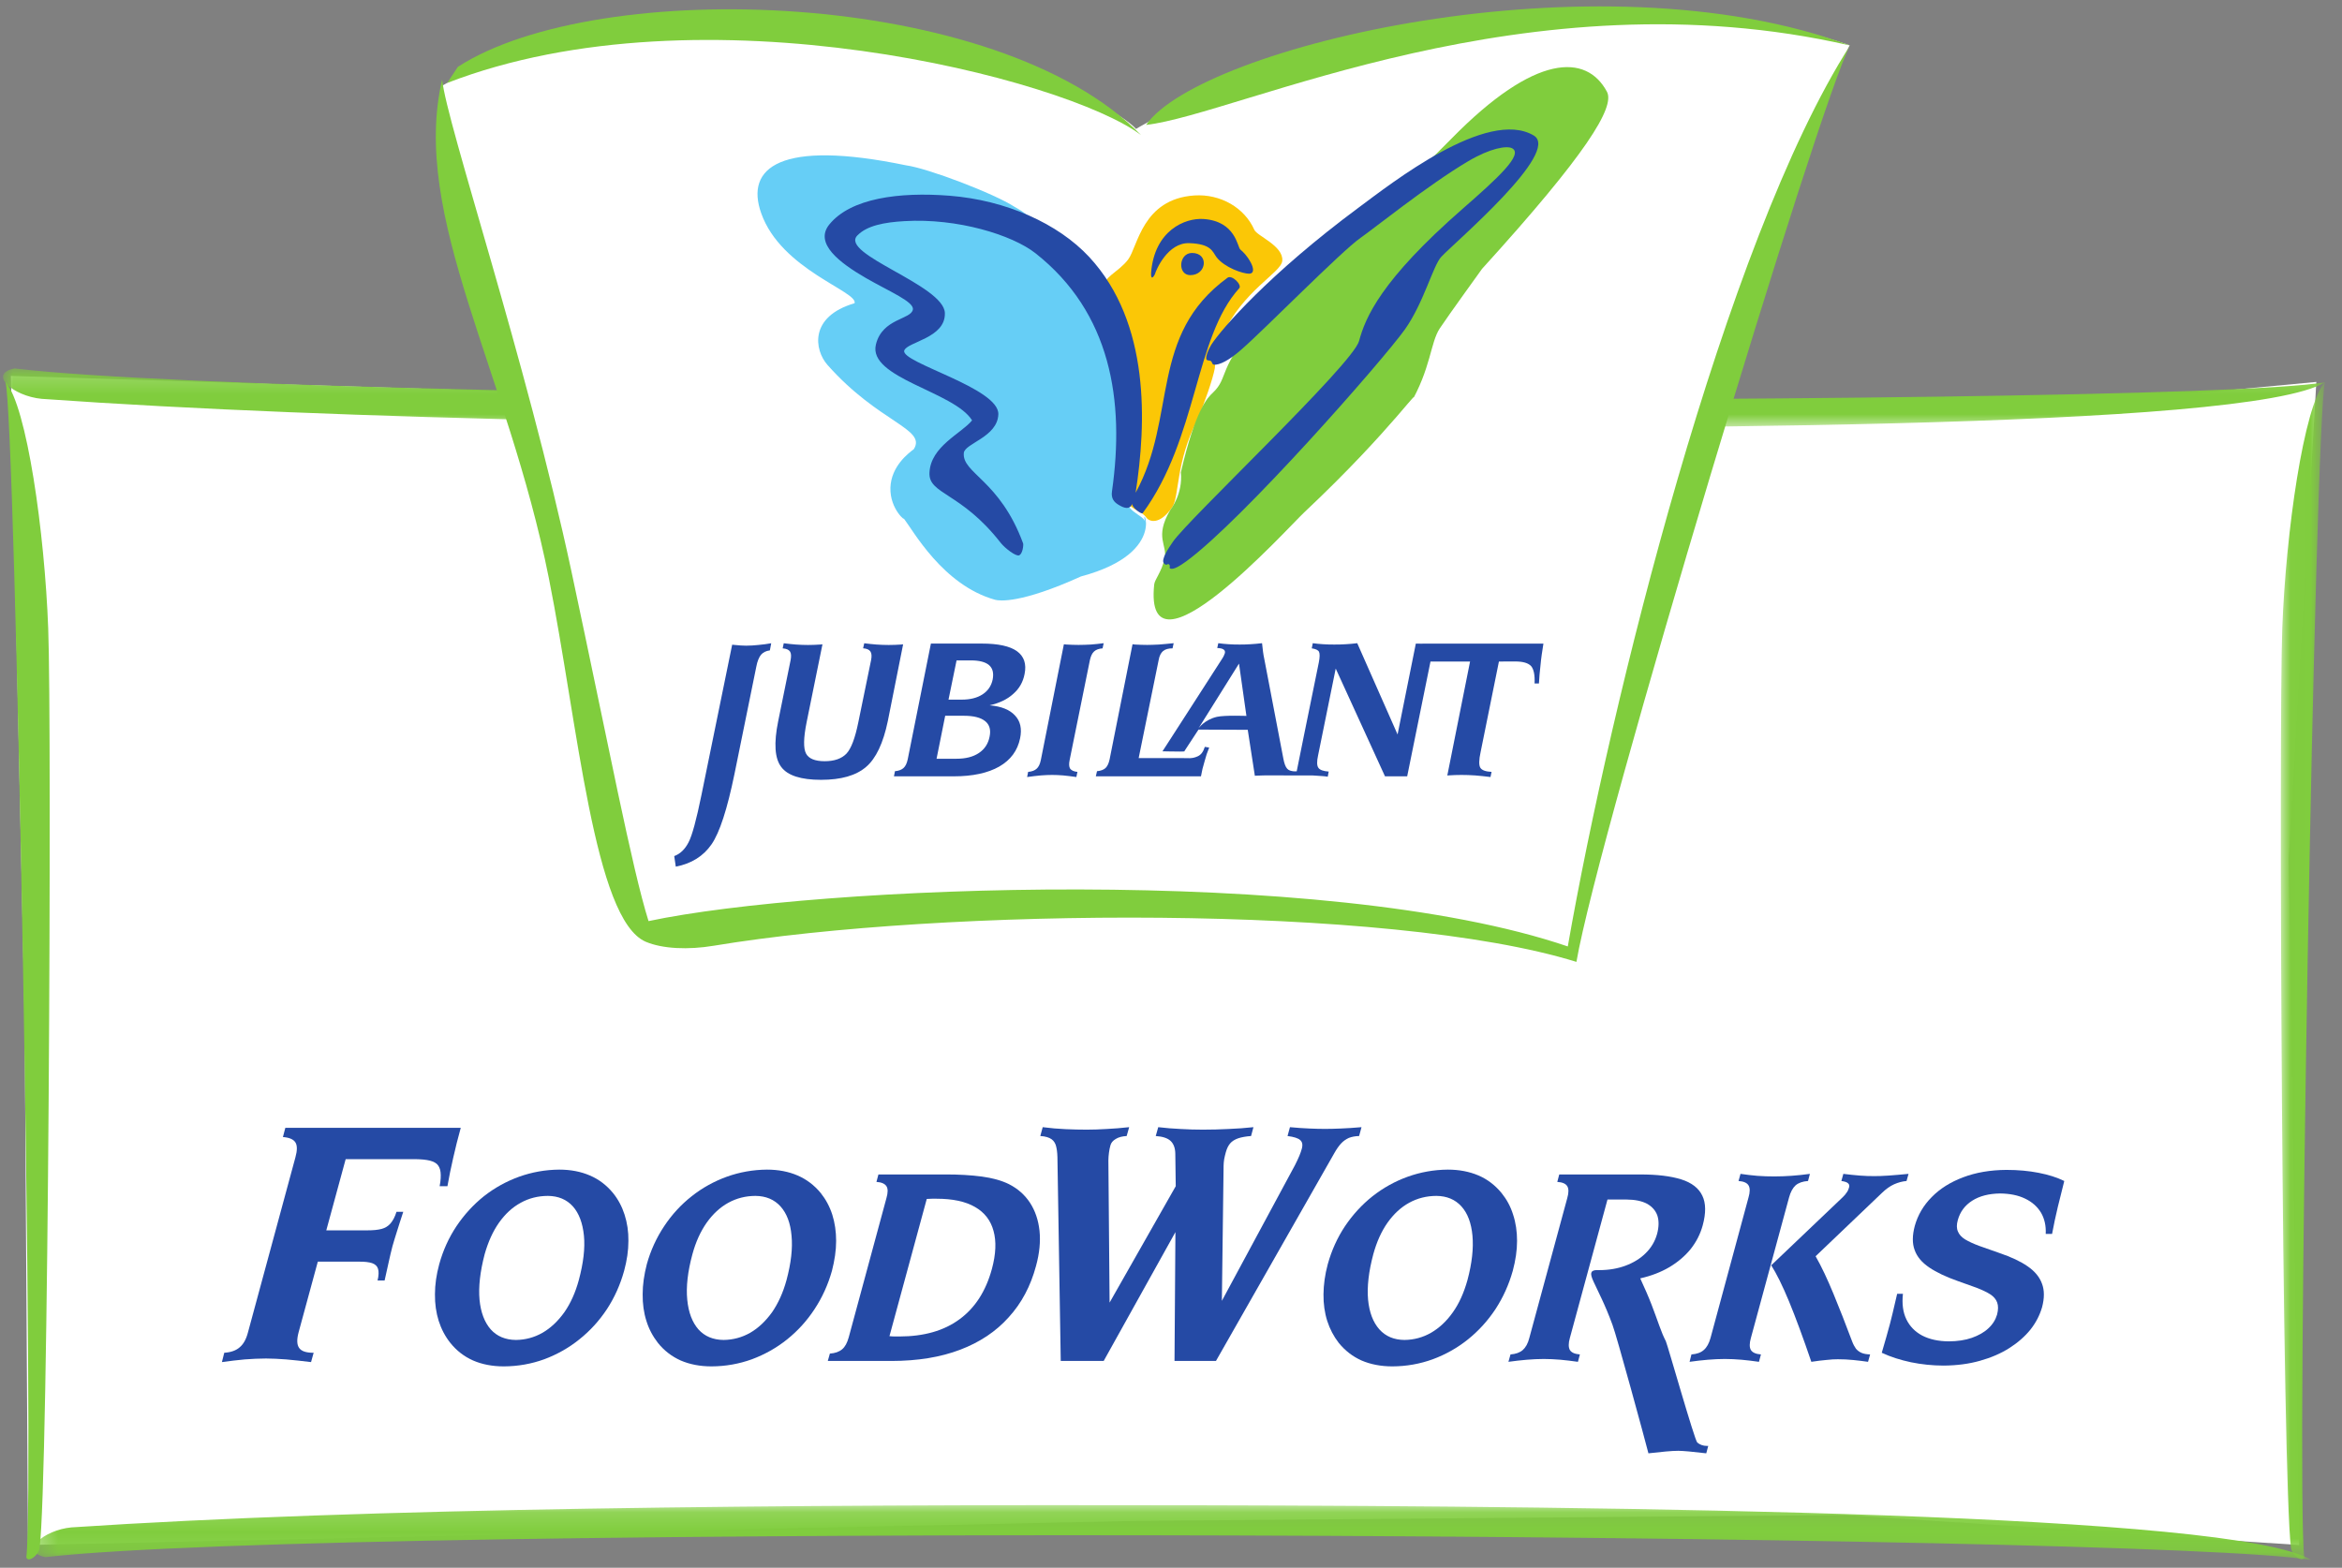 <?xml version="1.0" encoding="UTF-8" standalone="no"?>
<svg width="118px" height="79px" viewBox="0 0 118 79" version="1.1" xmlns="http://www.w3.org/2000/svg" xmlns:xlink="http://www.w3.org/1999/xlink">
    <rect x="0" y="0" width="118" height="79" fill="#808080" stroke="none"/>
    <!-- Generator: sketchtool 3.8.2 (29753) - http://www.bohemiancoding.com/sketch -->
    <title>70B0CE8E-1ACC-4454-9EA9-9BB429E4DA4C</title>
    <desc>Created with sketchtool.</desc>
    <defs>
        <polygon id="path-1" points="0 0.19 0 3.2 116.985 3.2 116.985 0.19 2.1719466e-21 0.19"></polygon>
        <polygon id="path-3" points="2.244 59.557 2.244 0.224 0.019 0.224 0.019 59.557 2.244 59.557"></polygon>
        <polygon id="path-5" points="0.279 2.899 115.018 2.899 115.018 0.132 0.279 0.132 0.279 2.899"></polygon>
    </defs>
    <g id="Page-1" stroke="none" stroke-width="1" fill="none" fill-rule="evenodd">
        <g id="Desktop-|-Home" transform="translate(-664, -1029)">
            <g id="logo_jubilant_foodworks-copy" transform="translate(664.153, 1029)">
                <polygon id="Fill-1" fill="#FFFFFF" points="0.397 18.942 1.09 51.419 1.258 77.855 56.829 76.644 92.837 76.345 115.691 77.855 115.167 43.263 116.554 19.245 104.428 20.39 58.563 20.757"></polygon>
                <g id="Group-65" transform="translate(0, 0.017)">
                    <g id="Group-4" transform="translate(0, 18.36)">
                        <mask id="mask-2" fill="white">
                            <use xlink:href="#path-1"></use>
                        </mask>
                        <g id="Clip-3"></g>
                        <path d="M0.586,0.19 C16.177,2.029 108.632,2.248 116.985,0.89 C113.058,3.274 81.883,3.25 60.236,3.18 C38.59,3.104 17.152,2.802 1.946,1.721 C0.487,1.581 -0.784,0.449 0.586,0.19" id="Fill-2" fill="#80CD3D" mask="url(#mask-2)"></path>
                    </g>
                    <g id="Group-7" transform="translate(114.747, 19.004)">
                        <mask id="mask-4" fill="white">
                            <use xlink:href="#path-3"></use>
                        </mask>
                        <g id="Clip-6"></g>
                        <path d="M1.198,59.455 C0.774,55.998 1.738,2.085 2.244,0.224 C1.171,1.442 0.268,7.826 0.091,12.642 C-0.092,17.452 0.08,55.641 0.532,58.993 C0.564,59.317 1.104,59.76 1.198,59.455" id="Fill-5" fill="#80CD3D" mask="url(#mask-4)"></path>
                    </g>
                    <path d="M1.174,78.459 C1.599,75.002 0.633,21.089 0.124,19.228 C1.2,20.446 2.098,26.831 2.276,31.646 C2.465,36.456 2.292,74.646 1.841,77.997 C1.809,78.321 1.269,78.764 1.174,78.459" id="Fill-8" fill="#80CD3D"></path>
                    <g id="Group-12" transform="translate(1.282, 75.695)">
                        <mask id="mask-6" fill="white">
                            <use xlink:href="#path-5"></use>
                        </mask>
                        <g id="Clip-11"></g>
                        <path d="M0.853,2.753 C16.053,1.03 106.866,1.516 115.018,2.899 C111.183,0.533 80.166,0.185 59.037,0.139 C37.91,0.09 17.004,0.271 2.165,1.254 C0.753,1.386 -0.486,2.488 0.853,2.753" id="Fill-10" fill="#80CD3D" mask="url(#mask-6)"></path>
                    </g>
                    <path d="M23.226,3.674 C23.226,3.674 37.508,-0.823 47.47,2.229 C55.708,4.755 57.084,6.48 57.084,6.48 C57.084,6.48 62.641,3.14 67.261,2.634 C71.881,2.129 82.566,-1.301 93.04,2.264 C87.92,12.749 84.741,23.474 79.108,47.943 C67.885,44.921 38.736,45.018 32.313,46.73 C30.407,39.97 22.401,6.132 22.103,4.317 L23.226,3.674" id="Fill-13" fill="#FFFFFF"></path>
                    <path d="M60.026,9.832 C61.338,9.748 62.55,10.445 63.045,11.563 C63.182,11.876 64.509,12.365 64.455,13.116 C64.415,13.727 62.478,14.591 61.413,16.924 C61.317,17.116 61.112,17.297 61.056,18.534 C60.951,19.096 60.54,20.276 60.18,21.129 C59.067,23.287 59.277,25.01 58.903,25.551 C58.258,26.474 57.737,26.261 57.602,26.061 C57.323,25.683 56.877,25.702 56.699,25.31 C56.651,25.189 56.673,24.006 56.673,24.195 C56.678,24.054 56.694,23.911 56.705,23.768 C56.705,23.622 56.71,23.476 56.71,23.331 C56.756,22.925 56.834,22.537 56.871,22.129 C56.898,21.875 56.888,21.599 56.888,21.329 C56.898,21.191 56.904,21.056 56.909,20.916 C56.904,20.803 56.893,20.692 56.871,20.587 C56.85,20.492 56.831,20.397 56.804,20.3 C56.772,20.152 56.756,20.001 56.723,19.852 C56.683,19.639 56.613,19.436 56.595,19.212 C56.578,19.044 56.64,18.915 56.656,18.758 C56.662,18.491 56.624,18.237 56.624,17.969 L56.624,17.516 C56.624,17.411 56.64,17.31 56.619,17.211 C56.6,17.108 56.535,17 56.495,16.905 C56.425,16.765 56.404,16.603 56.353,16.454 C56.315,16.4 56.288,16.344 56.253,16.29 C56.189,16.181 56.127,16.071 56.079,15.952 C55.979,15.703 55.622,14.912 55.501,14.488 C55.355,13.972 56.205,13.705 56.689,13.057 C57.175,12.409 57.401,10.008 60.026,9.832" id="Fill-15" fill="#FBC706"></path>
                    <path d="M45.498,8.314 C46.594,8.463 49.932,9.732 50.972,10.41 C51.126,10.51 51.314,10.594 51.461,10.718 C51.765,10.958 52.079,11.196 52.37,11.458 C52.542,11.625 52.711,11.801 52.883,11.968 C53.053,12.122 53.251,12.228 53.429,12.373 C53.477,12.433 53.533,12.495 53.587,12.554 C53.754,12.722 53.918,12.887 54.055,13.07 C54.149,13.205 54.216,13.362 54.289,13.5 C54.342,13.584 54.402,13.659 54.447,13.74 C54.501,13.818 54.53,13.916 54.59,13.997 C54.641,14.083 54.7,14.169 54.751,14.259 C54.799,14.345 54.848,14.431 54.888,14.513 C54.953,14.61 55.02,14.694 55.081,14.785 C55.141,14.899 55.189,15.012 55.24,15.125 C55.289,15.217 55.366,15.293 55.412,15.388 C55.477,15.536 55.514,15.69 55.571,15.849 C55.608,15.952 55.67,16.047 55.713,16.149 C55.759,16.303 55.802,16.457 55.85,16.606 C55.885,16.695 55.917,16.779 55.955,16.868 C56.001,17.019 56.022,17.186 56.06,17.346 C56.084,17.427 56.106,17.505 56.127,17.586 C56.148,17.686 56.164,17.786 56.181,17.891 C56.215,18.045 56.275,18.202 56.31,18.356 C56.331,18.491 56.342,18.623 56.369,18.755 C56.396,18.896 56.468,19.023 56.495,19.16 C56.511,19.255 56.522,19.355 56.535,19.452 C56.562,19.62 56.616,19.774 56.651,19.93 C56.673,20.06 56.689,20.187 56.71,20.317 C56.742,20.457 56.793,20.592 56.804,20.746 C56.831,20.94 56.799,21.132 56.799,21.329 C56.793,21.489 56.683,22.804 56.616,23.33 C56.616,23.344 56.573,24.357 56.573,24.716 C56.353,25.778 57.487,25.888 57.554,26.304 C57.207,25.17 58.908,27.803 54.315,29.029 C51.27,30.407 50.201,30.264 49.986,30.207 C47.349,29.472 45.855,26.712 45.361,26.077 C45.546,26.315 44.678,25.672 44.71,24.557 C44.748,23.474 45.619,22.82 45.888,22.618 C46.543,21.58 44.127,21.294 41.539,18.372 C40.873,17.618 40.607,15.933 42.904,15.263 C43.095,14.672 39.209,13.584 38.201,10.731 C37.382,8.43 39.142,6.996 45.498,8.314" id="Fill-17" fill="#66CEF6"></path>
                    <path d="M80.812,4.606 C81.225,5.381 79.782,7.739 74.517,13.532 C74.55,13.494 72.865,15.814 72.386,16.535 C71.911,17.259 71.946,18.55 70.876,20.381 C71.704,18.971 70.115,21.518 65.557,25.804 C64.649,26.661 57.46,34.66 58,29.44 C58.021,29.189 58.376,28.8 58.524,28.133 C58.683,27.43 57.995,27.082 58.804,25.691 C58.849,25.629 59.449,24.87 59.344,23.787 C60.088,20.581 60.698,20.017 60.954,19.774 C61.784,18.99 61.15,18.558 63.316,16.154 C67.793,11.163 68.718,11.315 72.964,6.983 C77.205,2.653 79.782,2.683 80.812,4.606" id="Fill-19" fill="#80CD3D"></path>
                    <path d="M41.633,11.293 C42.708,9.97 45.146,9.646 47.691,9.846 C50.532,10.07 53.154,11.242 54.729,12.935 C57.809,16.263 57.605,21.318 57.065,24.813 C59.169,20.959 57.726,16.878 61.695,13.978 C61.921,13.816 62.44,14.34 62.284,14.51 C60.037,16.981 60.193,22.059 57.422,25.839 C57.366,25.923 56.839,25.526 56.898,25.359 C56.767,25.702 56.465,25.578 56.205,25.421 C55.99,25.294 55.815,25.108 55.874,24.738 C56.525,20.16 55.815,15.733 52.015,12.741 C50.846,11.822 48.088,10.966 45.417,11.126 C44.399,11.185 43.528,11.35 43.044,11.849 C42.122,12.792 47.411,14.345 47.454,15.758 C47.492,17.032 45.538,17.208 45.406,17.651 C45.235,18.264 50.209,19.533 50.147,20.865 C50.104,22.01 48.457,22.323 48.408,22.807 C48.314,23.836 50.22,24.165 51.397,27.368 C51.418,27.441 51.381,27.881 51.198,27.965 C51.045,28.038 50.489,27.619 50.263,27.333 C48.258,24.765 46.619,24.902 46.678,23.798 C46.739,22.474 48.274,21.834 48.825,21.167 C47.933,19.714 43.566,19.034 43.979,17.343 C44.299,16.019 45.759,16.09 45.842,15.579 C45.906,15.19 44.678,14.683 43.49,14.002 C42.147,13.227 40.857,12.247 41.633,11.293" id="Fill-21" fill="#254AA5"></path>
                    <path d="M60.876,17.354 C61.394,16.554 63.805,13.775 68.299,10.445 C69.951,9.221 74.775,5.419 77.122,6.81 C78.517,7.639 73.157,12.182 72.467,12.922 C72.056,13.348 71.583,15.242 70.629,16.587 C69.505,18.156 62.445,26.196 59.626,28.262 C59.322,28.481 58.949,28.727 58.793,28.621 C58.745,28.589 58.844,28.489 58.734,28.414 C58.667,28.367 58.634,28.527 58.487,28.365 C58.336,28.184 58.718,27.611 58.933,27.298 C59.69,26.169 68.014,18.337 68.323,17.165 C68.64,15.987 69.417,14.107 73.537,10.507 C75.305,8.963 76.622,7.758 76.031,7.453 C75.762,7.315 74.942,7.442 73.813,8.112 C71.789,9.311 69.027,11.534 68.409,11.96 C67.452,12.619 63.552,16.592 62.391,17.599 C61.795,18.126 61.279,18.399 60.997,18.356 C60.919,18.345 60.919,18.223 60.86,18.18 C60.803,18.132 60.661,18.172 60.629,18.086 C60.594,17.94 60.709,17.632 60.876,17.354" id="Fill-23" fill="#254AA5"></path>
                    <path d="M59.906,12.73 C60.771,12.73 60.65,13.848 59.817,13.848 C59.161,13.843 59.234,12.73 59.906,12.73" id="Fill-25" fill="#254AA5"></path>
                    <path d="M58.032,13.81 C58.1,13.57 58.688,12.198 59.769,12.236 C60.884,12.274 60.935,12.665 61.139,12.941 C61.55,13.473 62.472,13.775 62.773,13.775 C63.066,13.775 63.004,13.473 62.867,13.213 C62.687,12.878 62.494,12.687 62.338,12.554 C62.195,12.441 62.112,11.126 60.478,11.018 C59.554,10.958 58.016,11.593 57.844,13.724 C57.828,13.932 57.874,14.107 58.032,13.81" id="Fill-27" fill="#254AA5"></path>
                    <path d="M22.915,3.353 C29.975,-1.217 50.104,-0.617 57.333,6.786 C53.585,3.958 35.229,-0.815 22.38,4.163 L22.915,3.353" id="Fill-29" fill="#80CD3D"></path>
                    <path d="M57.592,6.278 C60.301,2.343 80.309,-2.465 93.059,2.275 C76.794,-1.457 62.279,5.74 57.592,6.278" id="Fill-31" fill="#80CD3D"></path>
                    <path d="M32.523,46.398 C31.679,43.708 30.528,37.612 28.639,28.778 C26.349,18.08 22.345,6.202 22.124,3.99 C20.517,10.853 25.419,18.672 27.5,29.113 C28.97,36.489 29.779,46.33 32.385,47.44 C33.227,47.797 34.527,47.854 35.804,47.64 C47.347,45.723 69.838,45.526 79.274,48.453 C80.379,41.993 91.554,5.003 93.059,2.278 C86.735,12.165 80.981,35.435 78.839,47.675 C66.622,43.505 40.921,44.615 32.523,46.398" id="Fill-33" fill="#80CD3D"></path>
                    <path d="M38.059,32.483 C37.849,32.505 37.64,32.519 37.441,32.519 C37.271,32.519 37.078,32.505 36.868,32.483 C36.825,32.483 36.777,32.478 36.737,32.47 L35.189,40.046 C34.936,41.285 34.721,42.082 34.541,42.425 C34.363,42.773 34.127,43.006 33.818,43.122 L33.896,43.654 C34.689,43.503 35.288,43.122 35.697,42.53 C36.11,41.931 36.489,40.751 36.852,38.99 L37.954,33.572 C38.005,33.299 38.091,33.099 38.191,32.975 C38.295,32.854 38.449,32.78 38.637,32.756 L38.704,32.397 C38.489,32.437 38.268,32.464 38.059,32.483" id="Fill-35" fill="#254AA5"></path>
                    <path d="M45.35,32.451 C45.318,32.451 45.283,32.459 45.245,32.462 C45.036,32.476 44.826,32.484 44.624,32.484 C44.42,32.484 44.216,32.476 44.011,32.462 C43.802,32.446 43.603,32.424 43.391,32.397 L43.334,32.651 C43.517,32.664 43.644,32.721 43.703,32.813 C43.764,32.905 43.775,33.048 43.737,33.243 L43.093,36.378 C42.931,37.177 42.735,37.704 42.493,37.961 C42.249,38.212 41.886,38.341 41.397,38.341 C40.91,38.341 40.593,38.212 40.459,37.955 C40.322,37.701 40.327,37.175 40.488,36.378 L41.286,32.451 C41.251,32.451 41.209,32.459 41.171,32.462 C40.956,32.476 40.757,32.484 40.558,32.484 C40.359,32.484 40.158,32.476 39.953,32.462 C39.755,32.446 39.545,32.424 39.335,32.397 L39.282,32.654 C39.47,32.67 39.591,32.724 39.65,32.813 C39.712,32.905 39.717,33.048 39.682,33.243 L39.056,36.321 C38.83,37.431 38.879,38.201 39.209,38.63 C39.529,39.063 40.201,39.279 41.214,39.279 C42.227,39.279 42.977,39.063 43.482,38.63 C43.985,38.201 44.347,37.431 44.579,36.321 L45.35,32.451" id="Fill-37" fill="#254AA5"></path>
                    <path d="M49.706,37.107 C49.637,37.461 49.454,37.737 49.166,37.928 C48.876,38.123 48.5,38.217 48.032,38.217 L47.035,38.217 L47.47,36.051 L48.408,36.051 C48.903,36.051 49.26,36.14 49.486,36.324 C49.706,36.502 49.779,36.764 49.706,37.107 L49.862,34.223 C49.795,34.544 49.626,34.793 49.355,34.971 C49.08,35.152 48.726,35.238 48.304,35.238 L47.637,35.238 L48.043,33.261 L48.761,33.261 C49.19,33.261 49.502,33.342 49.685,33.504 C49.868,33.669 49.922,33.904 49.862,34.223 L49.706,37.107 M51.469,33.95 C51.574,33.44 51.443,33.056 51.085,32.797 C50.725,32.54 50.136,32.413 49.317,32.413 L46.75,32.413 L45.581,38.25 C45.538,38.449 45.471,38.593 45.369,38.685 C45.275,38.771 45.13,38.828 44.939,38.844 L44.888,39.103 L47.895,39.103 C48.854,39.103 49.618,38.938 50.193,38.611 C50.765,38.282 51.117,37.807 51.244,37.186 C51.343,36.71 51.26,36.324 50.986,36.035 C50.72,35.746 50.295,35.573 49.706,35.525 C50.198,35.414 50.593,35.225 50.892,34.955 C51.201,34.687 51.391,34.355 51.469,33.95" id="Fill-39" fill="#254AA5"></path>
                    <path d="M54.805,32.462 C54.595,32.473 54.391,32.481 54.189,32.481 C53.99,32.481 53.786,32.473 53.587,32.462 C53.539,32.454 53.498,32.451 53.45,32.448 L52.289,38.282 C52.249,38.479 52.179,38.628 52.08,38.717 C51.985,38.806 51.843,38.863 51.649,38.879 L51.598,39.138 C51.848,39.103 52.08,39.076 52.289,39.057 C52.496,39.041 52.684,39.033 52.856,39.033 C53.031,39.033 53.214,39.041 53.413,39.057 C53.609,39.076 53.834,39.103 54.079,39.138 L54.133,38.879 C53.955,38.863 53.834,38.806 53.765,38.717 C53.708,38.628 53.698,38.479 53.74,38.282 L54.762,33.242 C54.805,33.048 54.872,32.902 54.969,32.813 C55.063,32.724 55.202,32.67 55.399,32.654 L55.455,32.394 C55.235,32.424 55.014,32.446 54.805,32.462" id="Fill-41" fill="#254AA5"></path>
                    <path d="M60.551,37.618 C60.467,37.88 60.357,38.02 60.188,38.096 C59.9,38.228 59.707,38.182 59.36,38.182 L57.218,38.182 L58.226,33.24 C58.261,33.029 58.341,32.883 58.446,32.791 C58.556,32.699 58.712,32.654 58.925,32.654 L58.981,32.394 C58.707,32.424 58.462,32.443 58.237,32.462 C58.016,32.473 57.815,32.481 57.648,32.481 C57.449,32.481 57.245,32.473 57.038,32.462 C56.998,32.454 56.949,32.451 56.909,32.446 L55.753,38.252 C55.71,38.45 55.643,38.593 55.549,38.685 C55.455,38.771 55.307,38.828 55.119,38.844 L55.06,39.103 L60.357,39.103 C60.408,38.822 60.446,38.649 60.54,38.344 C60.634,38.012 60.644,37.966 60.771,37.653 L60.551,37.618" id="Fill-43" fill="#254AA5"></path>
                    <path d="M61.161,36.105 C60.521,36.254 60.228,36.691 60.228,36.691 L62.273,33.423 L62.647,36.059 C62.647,36.059 61.566,36.016 61.161,36.105 L61.161,36.105 Z M72.048,32.416 L72.042,32.416 L71.717,32.416 C71.569,32.416 71.327,32.421 71.182,32.416 L70.263,36.994 L68.231,32.394 C68.038,32.419 67.844,32.435 67.648,32.446 C67.46,32.459 67.267,32.462 67.07,32.462 C66.882,32.462 66.7,32.459 66.519,32.446 C66.337,32.435 66.165,32.419 65.99,32.394 L65.939,32.654 C66.133,32.681 66.259,32.74 66.304,32.827 C66.348,32.916 66.348,33.096 66.294,33.367 L65.549,37.026 L65.181,38.849 L65.13,38.849 L65.047,38.852 C64.888,38.836 64.778,38.806 64.7,38.717 C64.614,38.625 64.552,38.45 64.504,38.19 L63.544,33.172 C63.523,33.072 63.501,32.961 63.485,32.835 C63.472,32.713 63.456,32.567 63.434,32.394 C63.23,32.419 63.034,32.435 62.846,32.446 C62.652,32.459 62.475,32.462 62.311,32.462 C62.117,32.462 61.932,32.459 61.76,32.446 C61.58,32.435 61.403,32.419 61.23,32.394 L61.177,32.637 C61.324,32.643 61.43,32.665 61.491,32.708 C61.561,32.753 61.58,32.813 61.561,32.897 C61.55,32.934 61.534,32.975 61.513,33.018 C61.491,33.064 61.462,33.126 61.408,33.202 C61.408,33.202 58.374,37.917 58.417,37.842 C58.417,37.842 58.973,37.855 59.309,37.855 C59.618,37.855 59.524,37.829 59.524,37.829 L60.233,36.748 L62.714,36.759 L63.072,39.076 L63.115,39.071 C63.367,39.057 63.612,39.054 63.837,39.054 L64.305,39.054 L64.415,39.054 C64.458,39.057 64.757,39.065 65.082,39.057 L65.092,39.057 L65.141,39.057 L65.082,39.057 L65.076,39.06 L65.141,39.057 L65.141,39.06 L65.151,39.057 L65.17,39.057 L65.219,39.057 L65.176,39.057 C65.275,39.057 65.334,39.054 65.471,39.057 L65.587,39.057 L65.78,39.057 C65.923,39.057 66.044,39.057 66.21,39.073 C66.385,39.087 66.552,39.09 66.745,39.122 L66.793,38.863 C66.525,38.844 66.347,38.782 66.275,38.676 C66.194,38.566 66.189,38.355 66.259,38.042 L67.146,33.672 L69.629,39.103 L70.747,39.103 L71.921,33.318 L71.927,33.318 L73.915,33.318 L72.768,39.063 L72.803,39.057 C73.04,39.041 73.271,39.033 73.485,39.033 C73.7,39.033 73.926,39.041 74.168,39.057 C74.405,39.076 74.663,39.103 74.945,39.138 L74.999,38.879 C74.703,38.863 74.515,38.798 74.437,38.676 C74.356,38.555 74.356,38.288 74.448,37.872 L75.369,33.318 L76.189,33.315 C76.579,33.315 76.845,33.391 76.993,33.55 C77.124,33.707 77.186,33.999 77.165,34.423 L77.385,34.423 C77.401,34.126 77.428,33.812 77.466,33.486 C77.495,33.153 77.549,32.802 77.611,32.416 L72.048,32.416 Z" id="Fill-45" fill="#254AA5"></path>
                    <path d="M14.223,56.815 L14.102,57.279 C14.422,57.304 14.632,57.393 14.731,57.55 C14.828,57.706 14.828,57.954 14.731,58.303 L12.345,67.107 C12.256,67.459 12.119,67.71 11.925,67.872 C11.745,68.034 11.482,68.129 11.146,68.15 L11.028,68.62 C11.425,68.563 11.81,68.52 12.175,68.485 C12.543,68.458 12.906,68.439 13.248,68.439 C13.551,68.439 13.893,68.458 14.266,68.485 C14.643,68.52 15.064,68.563 15.519,68.62 L15.65,68.15 C15.279,68.153 15.032,68.074 14.917,67.904 C14.801,67.739 14.796,67.475 14.895,67.107 L15.86,63.559 L17.935,63.559 C18.212,63.556 18.432,63.58 18.596,63.634 C18.749,63.688 18.854,63.783 18.894,63.921 C18.937,64.058 18.932,64.256 18.87,64.509 L19.225,64.509 C19.305,64.172 19.367,63.853 19.434,63.569 C19.499,63.283 19.555,63.024 19.62,62.786 C19.681,62.573 19.757,62.316 19.851,62.025 C19.939,61.73 20.05,61.406 20.165,61.047 L19.824,61.047 C19.746,61.301 19.641,61.495 19.52,61.636 C19.405,61.768 19.252,61.863 19.074,61.909 C18.883,61.96 18.644,61.981 18.359,61.981 L16.287,61.981 L17.263,58.395 L20.544,58.395 C20.88,58.389 21.146,58.403 21.361,58.438 C21.576,58.473 21.735,58.535 21.85,58.63 C21.955,58.727 22.023,58.862 22.044,59.048 C22.066,59.224 22.055,59.464 21.998,59.756 L22.391,59.756 C22.474,59.292 22.568,58.808 22.683,58.322 C22.794,57.828 22.92,57.325 23.062,56.815 L14.223,56.815" id="Fill-47" fill="#254AA5"></path>
                    <path d="M27.451,60.245 C27.978,60.25 28.397,60.426 28.711,60.774 C29.021,61.123 29.204,61.614 29.268,62.249 C29.33,62.884 29.241,63.626 29.01,64.488 C28.838,65.12 28.596,65.657 28.282,66.108 C27.962,66.554 27.599,66.9 27.18,67.143 C26.763,67.38 26.317,67.499 25.842,67.504 C25.309,67.499 24.885,67.321 24.57,66.97 C24.261,66.616 24.07,66.119 24.008,65.479 C23.949,64.834 24.035,64.066 24.266,63.183 C24.444,62.559 24.68,62.033 24.99,61.593 C25.299,61.158 25.661,60.82 26.081,60.593 C26.497,60.361 26.954,60.247 27.451,60.245 M21.977,63.688 C21.834,64.215 21.762,64.717 21.762,65.201 C21.756,65.681 21.821,66.13 21.95,66.543 C22.081,66.954 22.275,67.323 22.533,67.648 C22.848,68.042 23.226,68.336 23.683,68.539 C24.129,68.733 24.648,68.836 25.231,68.836 C25.946,68.833 26.623,68.712 27.269,68.477 C27.908,68.239 28.507,67.904 29.037,67.475 C29.577,67.045 30.039,66.538 30.429,65.949 C30.811,65.363 31.101,64.717 31.294,64.018 C31.437,63.494 31.509,62.994 31.509,62.513 C31.515,62.041 31.447,61.598 31.316,61.19 C31.184,60.78 30.991,60.418 30.733,60.099 C30.407,59.705 30.023,59.41 29.566,59.216 C29.115,59.021 28.602,58.921 28.024,58.921 C27.319,58.927 26.648,59.049 26.003,59.278 C25.363,59.51 24.769,59.837 24.229,60.261 C23.699,60.685 23.237,61.19 22.848,61.768 C22.46,62.349 22.17,62.989 21.977,63.688" id="Fill-49" fill="#254AA5"></path>
                    <path d="M37.911,60.245 C38.435,60.25 38.857,60.426 39.172,60.774 C39.486,61.123 39.674,61.614 39.728,62.249 C39.79,62.884 39.706,63.626 39.475,64.488 C39.303,65.12 39.056,65.657 38.747,66.108 C38.424,66.554 38.064,66.9 37.645,67.143 C37.228,67.38 36.777,67.499 36.304,67.504 C35.774,67.499 35.35,67.321 35.035,66.97 C34.726,66.616 34.536,66.119 34.474,65.479 C34.409,64.834 34.495,64.066 34.734,63.183 C34.904,62.559 35.145,62.033 35.454,61.593 C35.764,61.158 36.127,60.82 36.54,60.593 C36.962,60.361 37.416,60.247 37.911,60.245 M32.436,63.688 C32.3,64.215 32.227,64.717 32.227,65.201 C32.222,65.681 32.283,66.13 32.415,66.543 C32.541,66.954 32.74,67.323 32.993,67.648 C33.307,68.042 33.692,68.336 34.143,68.539 C34.595,68.733 35.108,68.836 35.696,68.836 C36.409,68.833 37.086,68.712 37.734,68.477 C38.373,68.239 38.973,67.904 39.507,67.475 C40.042,67.045 40.504,66.538 40.889,65.949 C41.276,65.363 41.569,64.717 41.765,64.018 C41.899,63.494 41.975,62.994 41.975,62.513 C41.975,62.041 41.91,61.598 41.781,61.19 C41.649,60.78 41.453,60.418 41.198,60.099 C40.873,59.705 40.483,59.41 40.032,59.216 C39.58,59.021 39.066,58.921 38.489,58.921 C37.785,58.927 37.107,59.049 36.468,59.278 C35.828,59.51 35.234,59.837 34.699,60.261 C34.159,60.685 33.697,61.19 33.313,61.768 C32.926,62.349 32.63,62.989 32.436,63.688" id="Fill-51" fill="#254AA5"></path>
                    <path d="M46.541,60.399 C46.626,60.393 46.715,60.388 46.799,60.388 L47.041,60.388 C47.849,60.388 48.494,60.526 48.973,60.804 C49.454,61.079 49.763,61.482 49.905,62.008 C50.053,62.538 50.026,63.178 49.822,63.931 C49.518,65.044 48.976,65.889 48.191,66.462 C47.409,67.04 46.401,67.326 45.17,67.329 L44.915,67.329 C44.834,67.326 44.745,67.323 44.662,67.313 L46.541,60.399 L46.541,60.399 Z M44.106,59.164 L44.006,59.54 C44.259,59.556 44.425,59.629 44.509,59.756 C44.59,59.88 44.59,60.08 44.509,60.358 L42.609,67.375 C42.531,67.653 42.426,67.85 42.278,67.974 C42.128,68.101 41.921,68.174 41.66,68.191 L41.555,68.563 L44.767,68.563 C46.084,68.561 47.234,68.374 48.226,67.996 C49.207,67.623 50.026,67.081 50.666,66.365 C51.319,65.652 51.776,64.787 52.047,63.772 C52.222,63.135 52.278,62.543 52.222,62 C52.163,61.463 52.004,60.993 51.744,60.593 C51.48,60.191 51.128,59.88 50.682,59.653 C50.311,59.47 49.849,59.343 49.314,59.27 C48.777,59.2 48.159,59.162 47.46,59.164 L44.106,59.164 Z" id="Fill-53" fill="#254AA5"></path>
                    <path d="M52.383,56.782 L52.262,57.228 C52.525,57.244 52.708,57.301 52.835,57.393 C52.956,57.482 53.039,57.622 53.071,57.798 C53.114,57.982 53.128,58.216 53.128,58.503 L53.292,68.563 L55.455,68.563 L59.07,62.07 L59.024,68.563 L61.112,68.563 L67.076,58.09 C67.186,57.892 67.302,57.73 67.412,57.609 C67.527,57.482 67.659,57.393 67.804,57.325 C67.946,57.268 68.124,57.233 68.325,57.228 L68.446,56.782 C68.057,56.815 67.704,56.839 67.401,56.85 C67.092,56.864 66.823,56.869 66.603,56.869 C66.382,56.869 66.119,56.864 65.821,56.85 C65.522,56.839 65.197,56.815 64.84,56.782 L64.719,57.228 C65.039,57.268 65.254,57.339 65.353,57.43 C65.469,57.528 65.495,57.679 65.431,57.892 C65.407,57.982 65.369,58.09 65.313,58.227 C65.259,58.36 65.181,58.519 65.093,58.697 L61.41,65.533 L61.497,58.716 C61.497,58.619 61.51,58.511 61.526,58.397 C61.548,58.287 61.574,58.168 61.607,58.054 C61.658,57.863 61.733,57.711 61.827,57.601 C61.921,57.49 62.058,57.404 62.23,57.344 C62.399,57.287 62.62,57.247 62.881,57.228 L63.001,56.782 C62.588,56.826 62.168,56.858 61.738,56.874 C61.311,56.896 60.881,56.907 60.451,56.907 C60.078,56.907 59.706,56.896 59.333,56.874 C58.959,56.858 58.583,56.826 58.204,56.782 L58.078,57.228 C58.425,57.252 58.677,57.333 58.828,57.477 C58.981,57.622 59.064,57.841 59.064,58.144 L59.086,59.756 L55.753,65.622 L55.692,58.465 C55.692,58.33 55.705,58.2 55.721,58.068 C55.737,57.938 55.764,57.809 55.796,57.695 C55.831,57.566 55.92,57.46 56.062,57.377 C56.205,57.287 56.387,57.241 56.613,57.228 L56.74,56.782 C56.336,56.826 55.952,56.858 55.6,56.874 C55.243,56.896 54.907,56.907 54.598,56.907 C54.262,56.907 53.904,56.899 53.534,56.882 C53.165,56.866 52.781,56.834 52.383,56.782" id="Fill-55" fill="#254AA5"></path>
                    <path d="M72.22,60.245 C72.744,60.25 73.166,60.426 73.48,60.774 C73.795,61.123 73.977,61.614 74.036,62.249 C74.093,62.884 74.015,63.626 73.784,64.488 C73.607,65.12 73.37,65.657 73.05,66.108 C72.736,66.554 72.367,66.9 71.948,67.143 C71.532,67.38 71.086,67.499 70.61,67.504 C70.078,67.499 69.658,67.321 69.344,66.97 C69.03,66.616 68.839,66.119 68.777,65.479 C68.718,64.834 68.804,64.066 69.04,63.183 C69.212,62.559 69.449,62.033 69.758,61.593 C70.067,61.158 70.43,60.82 70.844,60.593 C71.266,60.361 71.723,60.247 72.22,60.245 M66.745,63.688 C66.603,64.215 66.536,64.717 66.53,65.201 C66.525,65.681 66.587,66.13 66.718,66.543 C66.85,66.954 67.044,67.323 67.296,67.648 C67.616,68.042 67.995,68.336 68.447,68.539 C68.898,68.733 69.417,68.836 70,68.836 C70.715,68.833 71.392,68.712 72.037,68.477 C72.682,68.239 73.276,67.904 73.811,67.475 C74.345,67.045 74.808,66.538 75.197,65.949 C75.579,65.363 75.872,64.717 76.068,64.018 C76.208,63.494 76.283,62.994 76.283,62.513 C76.283,62.041 76.219,61.598 76.084,61.19 C75.958,60.78 75.759,60.418 75.501,60.099 C75.176,59.705 74.792,59.41 74.34,59.216 C73.883,59.021 73.37,58.921 72.792,58.921 C72.088,58.927 71.416,59.049 70.776,59.278 C70.131,59.51 69.543,59.837 69.003,60.261 C68.468,60.685 68.006,61.19 67.616,61.768 C67.229,62.349 66.939,62.989 66.745,63.688" id="Fill-57" fill="#254AA5"></path>
                    <path d="M78.409,59.165 L78.31,59.54 C78.568,59.556 78.734,59.629 78.812,59.756 C78.888,59.88 78.893,60.08 78.812,60.358 L76.901,67.402 C76.834,67.675 76.719,67.88 76.571,68.012 C76.426,68.139 76.216,68.215 75.953,68.234 L75.848,68.606 C76.168,68.561 76.477,68.528 76.778,68.501 C77.076,68.477 77.353,68.463 77.632,68.463 C77.901,68.463 78.178,68.477 78.468,68.501 C78.745,68.528 79.043,68.561 79.35,68.606 L79.449,68.234 C79.191,68.215 79.024,68.139 78.944,68.012 C78.871,67.88 78.866,67.675 78.944,67.402 L80.839,60.428 L81.795,60.428 C82.225,60.431 82.566,60.501 82.835,60.642 C83.085,60.785 83.265,60.982 83.354,61.241 C83.437,61.501 83.432,61.809 83.338,62.162 C83.233,62.538 83.04,62.862 82.76,63.135 C82.489,63.405 82.147,63.613 81.741,63.764 C81.344,63.91 80.908,63.985 80.43,63.985 L80.272,63.985 C80.199,63.988 80.148,63.999 80.099,64.026 C80.056,64.05 80.032,64.088 80.022,64.126 C80,64.21 80.038,64.355 80.137,64.566 C80.237,64.774 80.373,65.058 80.54,65.417 C80.707,65.774 80.898,66.213 81.091,66.743 C81.295,67.27 82.72,72.498 82.902,73.217 C83.238,73.184 83.526,73.149 83.779,73.125 C84.026,73.103 84.235,73.09 84.408,73.09 C84.523,73.09 84.703,73.103 84.934,73.122 C85.171,73.147 85.464,73.176 85.816,73.217 L85.915,72.844 L85.848,72.844 C85.657,72.844 85.496,72.784 85.364,72.674 C85.227,72.56 83.878,67.788 83.779,67.567 C83.668,67.353 83.558,67.091 83.448,66.781 C83.338,66.467 83.206,66.114 83.056,65.716 C82.902,65.317 82.709,64.879 82.489,64.401 C83.04,64.277 83.531,64.088 83.961,63.834 C84.389,63.578 84.749,63.272 85.034,62.919 C85.316,62.56 85.518,62.165 85.636,61.733 C85.805,61.112 85.8,60.609 85.617,60.234 C85.437,59.856 85.085,59.58 84.555,59.413 C84.026,59.248 83.333,59.162 82.467,59.165 L78.409,59.165" id="Fill-59" fill="#254AA5"></path>
                    <path d="M92.723,59.135 L92.623,59.494 C92.779,59.516 92.895,59.551 92.954,59.605 C93.021,59.659 93.037,59.732 93.01,59.821 C92.989,59.902 92.954,59.988 92.895,60.069 C92.843,60.153 92.774,60.231 92.69,60.312 L89.089,63.742 C89.347,64.147 89.651,64.752 89.987,65.565 C90.323,66.381 90.696,67.391 91.11,68.606 C91.395,68.563 91.645,68.531 91.871,68.512 C92.096,68.485 92.287,68.477 92.443,68.477 C92.707,68.477 92.965,68.488 93.22,68.515 C93.472,68.539 93.72,68.571 93.967,68.606 L94.072,68.234 C93.897,68.228 93.757,68.204 93.647,68.158 C93.534,68.11 93.44,68.042 93.357,67.945 C93.29,67.85 93.22,67.723 93.163,67.572 C92.833,66.694 92.524,65.897 92.223,65.174 C91.925,64.455 91.632,63.821 91.325,63.286 L94.663,60.099 C94.87,59.899 95.074,59.753 95.278,59.661 C95.483,59.57 95.692,59.513 95.907,59.494 L96.007,59.135 C95.625,59.17 95.289,59.202 95.004,59.221 C94.706,59.243 94.469,59.248 94.276,59.248 C94.056,59.248 93.814,59.243 93.551,59.221 C93.29,59.202 93.016,59.17 92.723,59.135 M87.541,59.135 L87.442,59.494 C87.7,59.513 87.866,59.586 87.944,59.713 C88.025,59.845 88.025,60.05 87.944,60.326 L86.031,67.402 C85.955,67.675 85.845,67.88 85.689,68.012 C85.547,68.139 85.343,68.215 85.069,68.234 L84.975,68.606 C85.294,68.561 85.593,68.528 85.899,68.501 C86.192,68.477 86.48,68.463 86.754,68.463 C87.028,68.463 87.299,68.477 87.589,68.501 C87.872,68.528 88.167,68.561 88.471,68.606 L88.571,68.234 C88.313,68.215 88.146,68.139 88.065,68.012 C87.987,67.88 87.987,67.675 88.065,67.402 L89.987,60.326 C90.062,60.05 90.172,59.845 90.317,59.713 C90.465,59.586 90.675,59.513 90.943,59.494 L91.038,59.135 C90.417,59.221 89.815,59.264 89.248,59.264 C88.963,59.264 88.681,59.256 88.396,59.235 C88.119,59.208 87.823,59.181 87.541,59.135" id="Fill-61" fill="#254AA5"></path>
                    <path d="M103.854,59.494 C103.486,59.313 103.056,59.178 102.559,59.081 C102.07,58.986 101.535,58.935 100.941,58.935 C100.127,58.94 99.398,59.065 98.759,59.308 C98.122,59.548 97.593,59.878 97.178,60.302 C96.757,60.725 96.474,61.212 96.321,61.76 C96.195,62.235 96.19,62.643 96.316,62.975 C96.437,63.316 96.684,63.605 97.052,63.853 C97.415,64.099 97.896,64.326 98.485,64.534 C98.853,64.663 99.173,64.777 99.449,64.879 C99.724,64.988 99.949,65.093 100.127,65.206 C100.301,65.32 100.417,65.458 100.473,65.617 C100.532,65.779 100.532,65.981 100.468,66.227 C100.39,66.489 100.248,66.719 100.027,66.921 C99.812,67.124 99.53,67.28 99.194,67.399 C98.858,67.515 98.474,67.572 98.044,67.575 C97.514,67.572 97.068,67.475 96.695,67.283 C96.337,67.091 96.066,66.816 95.897,66.462 C95.725,66.108 95.671,65.676 95.725,65.179 L95.434,65.179 C95.34,65.587 95.262,65.917 95.203,66.165 C95.142,66.414 95.098,66.586 95.074,66.683 C95.02,66.889 94.956,67.108 94.889,67.353 C94.822,67.596 94.741,67.861 94.658,68.15 C95.109,68.361 95.598,68.515 96.128,68.628 C96.657,68.736 97.208,68.796 97.78,68.796 C98.447,68.79 99.046,68.712 99.603,68.555 C100.159,68.399 100.654,68.188 101.083,67.915 C101.513,67.642 101.871,67.329 102.153,66.978 C102.432,66.624 102.621,66.249 102.736,65.852 C102.857,65.392 102.857,64.998 102.731,64.669 C102.61,64.334 102.368,64.04 102.008,63.794 C101.65,63.545 101.178,63.324 100.589,63.124 C100.202,62.991 99.866,62.87 99.57,62.765 C99.283,62.659 99.046,62.549 98.864,62.441 C98.678,62.327 98.557,62.192 98.495,62.038 C98.426,61.881 98.426,61.69 98.49,61.463 C98.606,61.044 98.847,60.723 99.213,60.488 C99.587,60.25 100.054,60.131 100.621,60.123 C101.11,60.129 101.53,60.212 101.876,60.38 C102.231,60.55 102.494,60.782 102.68,61.087 C102.857,61.39 102.94,61.749 102.919,62.162 L103.239,62.162 C103.325,61.698 103.424,61.241 103.529,60.799 C103.639,60.353 103.744,59.918 103.854,59.494" id="Fill-63" fill="#254AA5"></path>
                </g>
            </g>
        </g>
    </g>
</svg>
